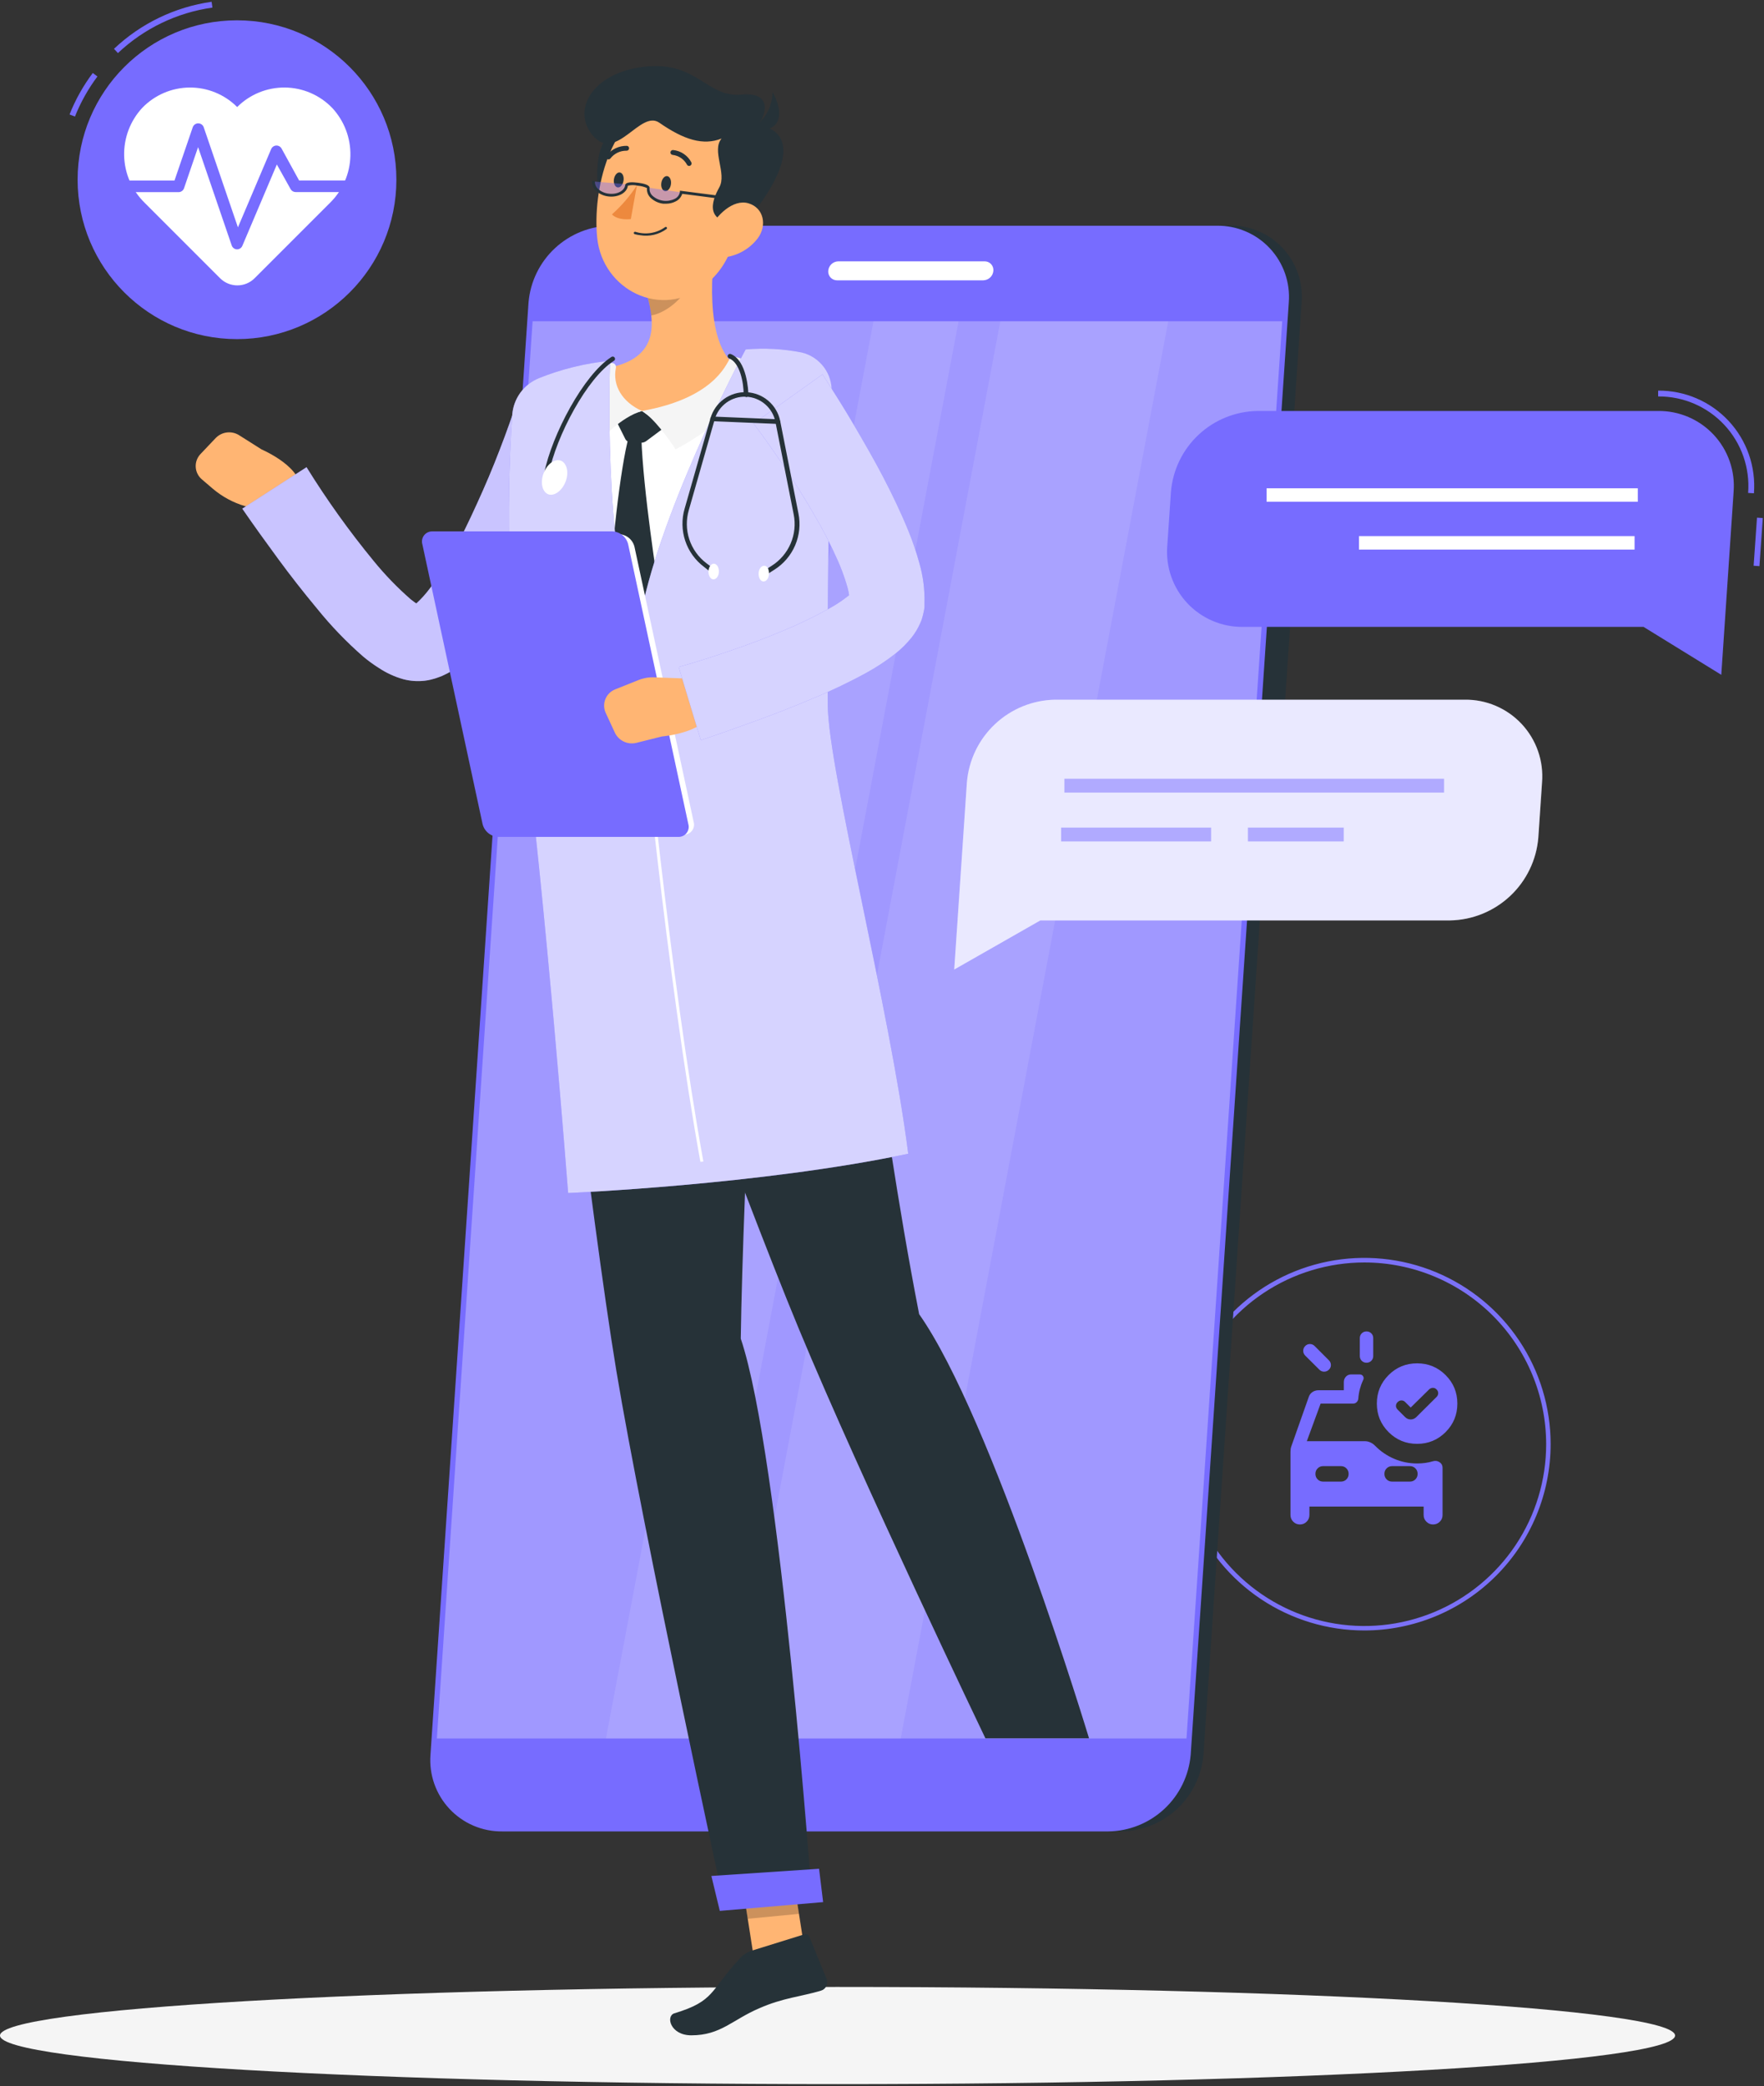 <svg width="608" height="719" viewBox="0 0 608 719" fill="none" xmlns="http://www.w3.org/2000/svg">
<rect x="0" y="0" width="608" height="719" fill="#333333" stroke="none"/>
<path d="M288.674 718.259C448.105 718.259 577.348 710.76 577.348 701.51C577.348 692.26 448.105 684.761 288.674 684.761C129.244 684.761 0 692.26 0 701.51C0 710.76 129.244 718.259 288.674 718.259Z" fill="#F5F5F5"/>
<path d="M470.276 561.913C457.576 561.917 445.161 558.155 434.6 551.103C424.039 544.05 415.807 534.024 410.945 522.293C406.082 510.561 404.808 497.651 407.283 485.196C409.758 472.74 415.871 461.298 424.849 452.317C433.828 443.336 445.268 437.219 457.723 434.74C470.178 432.261 483.088 433.531 494.821 438.39C506.554 443.249 516.582 451.478 523.638 462.037C530.694 472.596 534.46 485.01 534.46 497.709C534.444 514.729 527.677 531.047 515.644 543.084C503.612 555.12 487.295 561.892 470.276 561.913ZM470.276 435.087C457.885 435.087 445.773 438.761 435.471 445.645C425.169 452.529 417.14 462.314 412.4 473.761C407.659 485.209 406.42 497.805 408.838 509.957C411.257 522.109 417.225 533.271 425.988 542.031C434.751 550.791 445.914 556.756 458.067 559.17C470.22 561.585 482.816 560.342 494.262 555.598C505.708 550.853 515.49 542.821 522.371 532.517C529.252 522.213 532.922 510.099 532.918 497.709C532.902 481.102 526.297 465.18 514.552 453.439C502.807 441.698 486.883 435.097 470.276 435.087Z" fill="#7B71F7"/>
<path d="M40.647 18.29L39.285 16.829C48.553 8.068 60.312 2.402 72.939 0.613L73.219 2.615C60.999 4.338 49.617 9.816 40.647 18.29Z" fill="#776CFF"/>
<path d="M25.832 40.172L23.97 39.451C25.991 34.351 28.684 29.544 31.978 25.157L33.579 26.358C30.403 30.604 27.798 35.248 25.832 40.172Z" fill="#776CFF"/>
<path d="M81.687 116.869C112.027 116.869 136.622 92.274 136.622 61.934C136.622 31.594 112.027 6.999 81.687 6.999C51.348 6.999 26.752 31.594 26.752 61.934C26.752 92.274 51.348 116.869 81.687 116.869Z" fill="#776CFF"/>
<path d="M114.5 37.189C112.384 34.993 109.852 33.24 107.051 32.034C104.25 30.828 101.236 30.192 98.187 30.164C95.137 30.136 92.113 30.716 89.29 31.871C86.467 33.026 83.903 34.732 81.747 36.889C79.594 34.732 77.031 33.027 74.21 31.872C71.389 30.718 68.366 30.138 65.318 30.166C62.27 30.194 59.258 30.829 56.459 32.035C53.66 33.241 51.129 34.993 49.015 37.189C44.872 41.671 42.64 47.591 42.793 53.692C42.946 59.793 45.473 65.594 49.836 69.862L75.862 95.888C76.642 96.669 77.569 97.288 78.59 97.711C79.61 98.133 80.703 98.351 81.808 98.351C82.912 98.351 84.005 98.133 85.025 97.711C86.046 97.288 86.973 96.669 87.753 95.888L113.779 69.862C118.128 65.581 120.637 59.773 120.771 53.672C120.906 47.571 118.656 41.658 114.5 37.189Z" fill="white"/>
<path d="M81.688 85.938C81.284 85.924 80.894 85.788 80.569 85.549C80.244 85.31 79.999 84.978 79.866 84.597L68.274 50.703L63.429 64.877C63.292 65.271 63.034 65.612 62.693 65.852C62.352 66.093 61.945 66.221 61.527 66.218H42.128C41.597 66.218 41.088 66.007 40.712 65.632C40.337 65.256 40.126 64.747 40.126 64.216C40.126 63.685 40.337 63.176 40.712 62.8C41.088 62.425 41.597 62.214 42.128 62.214H60.146L66.432 43.856C66.568 43.462 66.824 43.121 67.163 42.88C67.502 42.638 67.908 42.508 68.324 42.508C68.74 42.508 69.146 42.638 69.485 42.88C69.825 43.121 70.08 43.462 70.216 43.856L82.008 78.35L93.459 51.383C93.604 51.039 93.842 50.743 94.146 50.527C94.45 50.312 94.809 50.185 95.181 50.162C95.556 50.141 95.929 50.225 96.258 50.405C96.588 50.586 96.859 50.855 97.043 51.183L103.089 62.194H121.327C121.858 62.194 122.367 62.405 122.743 62.78C123.118 63.156 123.329 63.665 123.329 64.196C123.329 64.727 123.118 65.236 122.743 65.612C122.367 65.987 121.858 66.198 121.327 66.198H101.928C101.57 66.201 101.217 66.108 100.907 65.928C100.597 65.749 100.341 65.489 100.166 65.177L95.421 56.689L83.529 84.717C83.376 85.078 83.12 85.387 82.792 85.604C82.465 85.822 82.081 85.938 81.688 85.938Z" fill="#776CFF"/>
<path d="M386.492 631.162H177.543C174.138 631.2 170.763 630.529 167.632 629.192C164.5 627.855 161.682 625.881 159.354 623.395C157.027 620.91 155.242 617.968 154.114 614.755C152.985 611.543 152.537 608.131 152.798 604.736L186.572 104.236C187.162 97.088 190.388 90.415 195.623 85.513C200.859 80.61 207.729 77.829 214.9 77.709H423.889C427.303 77.67 430.687 78.344 433.826 79.687C436.965 81.03 439.789 83.013 442.118 85.51C444.446 88.006 446.229 90.961 447.351 94.186C448.473 97.41 448.91 100.833 448.634 104.236L414.8 604.736C414.191 611.864 410.959 618.513 405.73 623.395C400.5 628.277 393.645 631.044 386.492 631.162Z" fill="#263238"/>
<path d="M432.818 281.533H427.553C426.6 281.545 425.655 281.357 424.778 280.982C423.901 280.607 423.113 280.053 422.462 279.356C421.812 278.659 421.315 277.833 421.002 276.933C420.689 276.032 420.568 275.076 420.646 274.126L427.113 178.45C427.263 176.449 428.159 174.578 429.624 173.206C431.088 171.834 433.014 171.062 435.021 171.043H440.286C441.239 171.031 442.185 171.219 443.061 171.594C443.938 171.969 444.726 172.522 445.377 173.22C446.027 173.917 446.524 174.743 446.837 175.643C447.15 176.544 447.271 177.5 447.193 178.45L440.726 274.126C440.576 276.127 439.68 277.998 438.215 279.37C436.751 280.742 434.825 281.514 432.818 281.533Z" fill="#263238"/>
<path d="M183.529 217.709H178.284C177.508 217.72 176.738 217.569 176.023 217.266C175.309 216.963 174.665 216.515 174.132 215.951C173.599 215.386 173.19 214.717 172.929 213.986C172.669 213.255 172.563 212.478 172.618 211.703L174.961 177.149C175.109 175.527 175.85 174.016 177.044 172.908C178.238 171.799 179.798 171.171 181.427 171.143H186.692C187.466 171.138 188.232 171.293 188.943 171.598C189.654 171.903 190.294 172.352 190.824 172.915C191.354 173.479 191.762 174.146 192.023 174.874C192.283 175.603 192.39 176.377 192.338 177.149L189.996 211.703C189.852 213.327 189.112 214.84 187.917 215.95C186.723 217.059 185.159 217.686 183.529 217.709Z" fill="#776CFF"/>
<path d="M179.365 279.411H174.1C173.325 279.418 172.558 279.265 171.846 278.961C171.133 278.657 170.492 278.209 169.961 277.645C169.431 277.081 169.023 276.412 168.764 275.683C168.504 274.953 168.399 274.177 168.454 273.405L170.797 238.85C170.944 237.228 171.686 235.718 172.88 234.609C174.073 233.501 175.634 232.872 177.263 232.844H182.568C183.342 232.84 184.108 232.995 184.819 233.3C185.53 233.605 186.17 234.053 186.7 234.617C187.23 235.18 187.638 235.847 187.898 236.576C188.159 237.304 188.266 238.079 188.214 238.85L185.872 273.405C185.727 275.035 184.981 276.554 183.778 277.664C182.575 278.775 181.002 279.397 179.365 279.411Z" fill="#776CFF"/>
<path d="M382.068 631.162H173.119C169.714 631.2 166.339 630.529 163.207 629.192C160.076 627.855 157.257 625.881 154.93 623.396C152.603 620.91 150.818 617.968 149.689 614.755C148.561 611.543 148.113 608.131 148.374 604.736L182.168 104.236C182.779 97.086 186.027 90.418 191.281 85.53C196.536 80.642 203.42 77.883 210.596 77.79H419.465C422.871 77.752 426.249 78.423 429.381 79.761C432.514 81.1 435.334 83.076 437.662 85.563C439.989 88.051 441.773 90.996 442.901 94.21C444.028 97.425 444.474 100.84 444.21 104.236L410.396 604.736C409.787 611.868 406.552 618.519 401.318 623.401C396.084 628.284 389.224 631.05 382.068 631.162Z" fill="#776CFF"/>
<path opacity="0.3" d="M150.576 599.13L183.569 110.722H441.947L408.954 599.13H150.576Z" fill="white"/>
<path opacity="0.1" d="M252.578 599.13L344.79 110.722H402.668L310.456 599.13H252.578Z" fill="white"/>
<path opacity="0.1" d="M208.854 599.13L301.067 110.722H330.396L238.184 599.13H208.854Z" fill="white"/>
<path d="M288.955 90.062H339.345C339.766 90.055 340.183 90.136 340.57 90.3C340.957 90.465 341.306 90.709 341.593 91.016C341.88 91.324 342.099 91.688 342.236 92.086C342.373 92.484 342.425 92.906 342.388 93.325C342.319 94.207 341.924 95.032 341.28 95.639C340.636 96.246 339.789 96.591 338.905 96.608H288.514C288.093 96.613 287.675 96.529 287.288 96.362C286.9 96.195 286.552 95.95 286.266 95.64C285.979 95.331 285.761 94.965 285.624 94.567C285.487 94.168 285.435 93.745 285.471 93.325C285.541 92.445 285.937 91.623 286.581 91.019C287.225 90.415 288.072 90.074 288.955 90.062Z" fill="white"/>
<path d="M278.464 679.31L260.807 680.992L254.44 640.251L272.098 638.55L278.464 679.31Z" fill="#FFB573"/>
<path d="M258.784 672.364L277.283 666.618C277.602 666.507 277.951 666.524 278.257 666.666C278.564 666.808 278.803 667.064 278.924 667.379L284.93 682.053C285.08 682.447 285.146 682.867 285.125 683.287C285.103 683.707 284.995 684.118 284.807 684.494C284.619 684.87 284.355 685.204 284.032 685.473C283.708 685.742 283.333 685.941 282.928 686.057C276.242 688.059 269.875 688.52 261.807 692.063C252.378 696.067 248.434 701.433 238.284 701.433C231.017 701.433 229.375 694.766 232.458 693.845C246.472 689.601 244.63 686.117 254.8 675.166C255.858 673.897 257.232 672.93 258.784 672.364Z" fill="#263238"/>
<path opacity="0.2" d="M254.44 640.251L257.723 661.272L275.401 659.571L272.118 638.55L254.44 640.251Z" fill="black"/>
<path d="M267.213 125.457C244.05 122.734 221.007 124.556 197.884 129.041C194.03 129.789 190.515 131.744 187.848 134.624C185.181 137.503 183.5 141.158 183.049 145.057C180.546 167.199 177.683 216.828 188.855 290.862L283.509 282.854C283.689 269.421 274.14 208.22 282.028 144.716C282.35 142.475 282.221 140.191 281.647 138C281.073 135.809 280.065 133.756 278.684 131.961C277.303 130.165 275.577 128.665 273.607 127.548C271.636 126.431 269.462 125.72 267.213 125.457Z" fill="white"/>
<path d="M212.098 144.436L215.481 151.203C215.639 151.544 215.89 151.834 216.205 152.04C216.52 152.245 216.887 152.357 217.263 152.364L220.926 152.564C221.58 152.593 222.224 152.395 222.748 152.004L229.055 147.299L221.267 141.633L212.098 144.436Z" fill="#263238"/>
<path d="M221.047 150.622C219.711 150.004 218.199 149.883 216.782 150.282C213.799 160.793 210.536 190.963 210.196 204.336C219.245 230.702 222.208 233.365 222.208 233.365L226.792 201.633C226.792 201.633 221.647 169.181 221.047 150.622Z" fill="#263238"/>
<path d="M247.173 79.811C245.011 92.865 243.169 116.708 252.538 125.137C245.671 132.344 236.682 140.692 221.267 141.633C205.852 142.574 208.234 131.904 212.138 126.198C226.532 122.354 225.832 111.623 223.009 101.593L247.173 79.811Z" fill="#FFB573"/>
<path d="M256.462 123.996C255.371 123.525 254.238 123.156 253.079 122.895C252.795 122.82 252.495 122.84 252.223 122.952C251.952 123.064 251.725 123.262 251.577 123.515C250.096 126.038 245.571 137.309 221.267 141.633C225.271 143.996 230.576 151.323 232.859 154.847C240.146 151.063 259.105 139.752 257.303 125.117C257.266 124.875 257.17 124.646 257.024 124.451C256.877 124.255 256.684 124.099 256.462 123.996Z" fill="#F5F5F5"/>
<path d="M212.278 126.798C212.329 126.571 212.323 126.334 212.259 126.109C212.196 125.884 212.077 125.679 211.914 125.512C211.751 125.345 211.548 125.221 211.325 125.152C211.102 125.083 210.866 125.071 210.637 125.117C209.795 125.28 208.966 125.501 208.154 125.777C207.967 125.851 207.791 125.952 207.634 126.078C205.772 127.799 195.622 142.454 205.131 154.306C207.133 151.083 214.04 143.775 221.267 141.633C214.42 138.55 211.057 132.804 212.278 126.798Z" fill="#F5F5F5"/>
<path opacity="0.2" d="M237.323 88.7L223.029 101.593C223.718 103.922 224.2 106.307 224.47 108.72C229.996 107.779 237.423 101.513 237.824 95.707C238.094 93.361 237.924 90.985 237.323 88.7Z" fill="black"/>
<path d="M218.224 40.352C205.892 45.177 205.091 55.307 206.212 66.378C207.333 77.449 219.385 70.122 222.068 63.195C224.751 56.268 235.301 33.666 218.224 40.352Z" fill="#263238"/>
<path d="M257.563 62.434C254.14 79.872 252.999 90.222 243.029 98.25C227.994 110.262 207.633 99.892 205.832 81.914C204.21 65.718 210.076 39.872 228.034 34.827C231.95 33.674 236.099 33.562 240.072 34.504C244.044 35.445 247.702 37.407 250.685 40.195C253.667 42.983 255.87 46.501 257.076 50.401C258.283 54.302 258.451 58.449 257.563 62.434Z" fill="#FFB573"/>
<path d="M256.843 76.869C242.168 77.649 245.271 69.321 247.934 64.536C250.596 59.752 245.171 51.844 248.714 47.739C242.388 50.262 235.721 48.18 227.253 42.294C220.686 37.709 212.458 56.028 204.45 46.839C196.883 38.17 203.91 25.097 222.088 22.995C240.266 20.893 243.569 33.746 255.501 32.604C267.433 31.463 263.289 41.293 260.947 43.295C270.957 43.956 276.422 53.525 256.843 76.869Z" fill="#263238"/>
<path d="M258.644 44.516C260.94 43.257 262.858 41.407 264.199 39.158C265.54 36.909 266.256 34.342 266.272 31.724C270.236 38.671 269.815 46.559 258.644 44.516Z" fill="#263238"/>
<path d="M220.606 81.053C222.202 81.329 223.836 81.28 225.412 80.908C226.988 80.537 228.472 79.85 229.776 78.891C229.815 78.853 229.846 78.808 229.868 78.758C229.889 78.709 229.9 78.655 229.9 78.6C229.9 78.546 229.889 78.492 229.868 78.442C229.846 78.393 229.815 78.348 229.776 78.31C229.697 78.236 229.593 78.194 229.485 78.194C229.377 78.194 229.273 78.236 229.195 78.31C227.735 79.345 226.055 80.027 224.286 80.301C222.518 80.576 220.71 80.436 219.005 79.892C218.896 79.865 218.781 79.878 218.682 79.93C218.582 79.981 218.505 80.067 218.464 80.172C218.433 80.278 218.445 80.392 218.498 80.49C218.55 80.587 218.639 80.66 218.745 80.692C219.353 80.868 219.976 80.989 220.606 81.053Z" fill="#263238"/>
<path d="M261.107 82.214C258.365 85.747 254.347 88.062 249.915 88.66C244.09 89.421 242.148 83.996 244.59 78.931C246.812 74.366 252.598 68.48 257.964 70.062C263.329 71.643 264.47 77.81 261.107 82.214Z" fill="#FFB573"/>
<path d="M255.321 461.333C256.022 409.061 262.708 284.556 262.708 284.556L188.915 290.782C188.915 290.782 203.589 419.091 212.438 472.424C221.647 527.859 249.895 657.729 249.895 657.729L279.925 655.166C279.925 655.166 268.955 501.753 255.321 461.333Z" fill="#263238"/>
<path d="M248.094 658.55L283.709 655.527L282.308 644.035L245.191 646.518L248.094 658.55Z" fill="#776CFF"/>
<path d="M231.257 63.475C231.077 64.897 230.156 65.978 229.255 65.878C228.354 65.778 227.733 64.536 227.934 63.095C228.134 61.654 229.035 60.593 229.936 60.693C230.837 60.793 231.457 62.054 231.257 63.475Z" fill="#263238"/>
<path d="M214.921 62.194C214.74 63.635 213.819 64.697 212.919 64.596C212.018 64.496 211.397 63.255 211.597 61.834C211.797 60.412 212.698 59.331 213.599 59.431C214.5 59.531 215.121 60.693 214.921 62.194Z" fill="#263238"/>
<path d="M219.525 63.876C217.114 67.581 214.219 70.947 210.917 73.886C213.039 76.108 217.423 75.507 217.423 75.507L219.525 63.876Z" fill="#ED893E"/>
<path opacity="0.4" d="M204.59 62.554C204.29 64.837 206.592 66.739 209.775 67.139C212.959 67.539 215.902 65.798 216.182 63.515" fill="#776CFF"/>
<path opacity="0.4" d="M223.509 64.677C223.069 66.939 225.291 68.981 228.414 69.581C231.537 70.182 234.6 68.58 235.021 66.338" fill="#776CFF"/>
<path d="M229.655 70.202C229.295 70.222 228.934 70.222 228.574 70.202C227.035 70.018 225.59 69.368 224.43 68.34C223.924 67.907 223.529 67.36 223.278 66.743C223.028 66.127 222.928 65.459 222.989 64.796C221.973 64.354 220.89 64.083 219.785 63.996C218.675 63.718 217.513 63.718 216.402 63.996C216.122 66.438 213.079 68.12 209.675 67.699C208.136 67.531 206.688 66.887 205.531 65.858C205.028 65.423 204.635 64.875 204.384 64.259C204.134 63.643 204.033 62.977 204.09 62.314L205.051 62.434C205.01 62.946 205.093 63.46 205.291 63.934C205.49 64.407 205.799 64.827 206.192 65.157C207.2 66.044 208.459 66.597 209.795 66.738C212.678 67.119 215.241 65.777 215.501 63.775C215.641 62.654 217.964 62.734 219.886 62.975C221.807 63.215 224.09 63.755 223.89 64.856C223.847 65.369 223.929 65.883 224.128 66.357C224.326 66.831 224.636 67.25 225.031 67.579C226.052 68.455 227.306 69.013 228.641 69.183C229.975 69.354 231.33 69.131 232.538 68.54C233.005 68.323 233.412 67.997 233.725 67.589C234.039 67.181 234.25 66.704 234.34 66.198V65.717L259.045 68.9L258.925 69.862L235.141 66.799C234.968 67.356 234.684 67.872 234.305 68.316C233.926 68.76 233.462 69.122 232.939 69.381C231.927 69.916 230.8 70.198 229.655 70.202Z" fill="#263238"/>
<path d="M237.543 57.189C237.686 57.189 237.825 57.148 237.944 57.069C238.138 56.956 238.281 56.771 238.341 56.554C238.401 56.337 238.373 56.105 238.264 55.908C237.644 54.743 236.745 53.75 235.648 53.017C234.552 52.283 233.291 51.832 231.978 51.703C231.753 51.692 231.532 51.77 231.364 51.92C231.195 52.07 231.092 52.279 231.077 52.504C231.066 52.724 231.141 52.939 231.287 53.104C231.433 53.269 231.638 53.37 231.858 53.385C232.897 53.507 233.89 53.881 234.752 54.474C235.614 55.067 236.317 55.862 236.802 56.788C236.878 56.916 236.987 57.02 237.118 57.091C237.248 57.161 237.395 57.195 237.543 57.189Z" fill="#263238"/>
<path d="M209.635 54.927C209.774 54.94 209.914 54.92 210.043 54.868C210.172 54.815 210.286 54.733 210.376 54.626C211.024 53.779 211.861 53.094 212.82 52.629C213.78 52.163 214.835 51.928 215.902 51.944C216.012 51.955 216.124 51.944 216.23 51.911C216.336 51.879 216.435 51.826 216.521 51.755C216.606 51.684 216.677 51.597 216.729 51.499C216.781 51.401 216.813 51.294 216.823 51.183C216.837 51.075 216.829 50.965 216.8 50.86C216.771 50.755 216.722 50.657 216.655 50.572C216.588 50.486 216.505 50.414 216.41 50.361C216.315 50.308 216.21 50.274 216.102 50.262C214.757 50.227 213.423 50.507 212.206 51.081C210.989 51.655 209.924 52.505 209.095 53.565C208.952 53.736 208.883 53.955 208.901 54.176C208.92 54.398 209.026 54.603 209.195 54.746C209.326 54.84 209.477 54.902 209.635 54.927Z" fill="#263238"/>
<path d="M316.802 452.904C301.487 374.186 298.043 312.624 283.509 282.734L212.018 290.742C212.018 290.742 254.6 408.04 275.401 458.11C297.002 510.162 339.645 599.09 339.645 599.09H375.361C375.361 599.09 342.027 488.76 316.802 452.904Z" fill="#263238"/>
<path d="M90.196 154.907L82.468 150.022C81.214 149.214 79.718 148.866 78.236 149.037C76.754 149.209 75.377 149.889 74.34 150.963L69.095 156.488C68.53 157.085 68.094 157.791 67.812 158.562C67.531 159.334 67.411 160.155 67.46 160.975C67.509 161.795 67.725 162.597 68.096 163.33C68.467 164.063 68.984 164.712 69.615 165.237L73.359 168.44C76.616 171.2 80.414 173.246 84.51 174.446L95.822 177.79L103.249 169.782C105.511 161.433 90.196 154.907 90.196 154.907Z" fill="#FFB573"/>
<path d="M204.59 151.163C201.787 158.01 199.045 164.376 196.062 170.883C193.079 177.389 190.056 183.815 186.712 190.202C183.369 196.588 179.805 202.935 175.761 209.301C173.759 212.464 171.537 215.627 169.015 218.81C166.303 222.32 163.215 225.523 159.805 228.36C157.554 230.2 155.071 231.734 152.418 232.925C151.577 233.245 150.796 233.565 149.876 233.845L148.474 234.226C147.769 234.399 147.054 234.526 146.332 234.606C143.892 234.881 141.421 234.705 139.045 234.086C136.073 233.254 133.25 231.964 130.676 230.262C128.749 229.059 126.909 227.721 125.171 226.258C119.393 221.213 114.068 215.674 109.255 209.701C104.59 204.096 100.186 198.47 95.962 192.724C91.737 186.979 87.673 181.333 83.509 175.307L105.651 161.013C112.639 172.292 120.37 183.094 128.795 193.345C132.667 198.093 136.933 202.507 141.547 206.538C142.441 207.27 143.384 207.938 144.37 208.54C145.111 209.041 145.852 209.241 145.331 209.061C144.627 208.867 143.89 208.826 143.169 208.941C142.878 208.967 142.589 209.021 142.308 209.101H142.148C142.048 209.101 142.048 209.101 142.028 209.101C142.483 208.803 142.918 208.476 143.329 208.12C145.156 206.461 146.813 204.623 148.274 202.634C149.976 200.352 151.677 197.789 153.299 195.127C156.614 189.591 159.634 183.884 162.348 178.03C165.151 172.024 167.854 166.018 170.356 159.771C172.859 153.525 175.241 147.179 177.263 141.113L204.59 151.163Z" fill="#776CFF"/>
<g opacity="0.6">
<path d="M204.59 151.163C201.787 158.01 199.045 164.376 196.062 170.883C193.079 177.389 190.056 183.815 186.712 190.202C183.369 196.588 179.805 202.935 175.761 209.301C173.759 212.464 171.537 215.627 169.015 218.81C166.303 222.32 163.215 225.523 159.805 228.36C157.554 230.2 155.071 231.734 152.418 232.925C151.577 233.245 150.796 233.565 149.876 233.845L148.474 234.226C147.769 234.399 147.054 234.526 146.332 234.606C143.892 234.881 141.421 234.705 139.045 234.086C136.073 233.254 133.25 231.964 130.676 230.262C128.749 229.059 126.909 227.721 125.171 226.258C119.393 221.213 114.068 215.674 109.255 209.701C104.59 204.096 100.186 198.47 95.962 192.724C91.737 186.979 87.673 181.333 83.509 175.307L105.651 161.013C112.639 172.292 120.37 183.094 128.795 193.345C132.667 198.093 136.933 202.507 141.547 206.538C142.441 207.27 143.384 207.938 144.37 208.54C145.111 209.041 145.852 209.241 145.331 209.061C144.627 208.867 143.89 208.826 143.169 208.941C142.878 208.967 142.589 209.021 142.308 209.101H142.148C142.048 209.101 142.048 209.101 142.028 209.101C142.483 208.803 142.918 208.476 143.329 208.12C145.156 206.461 146.813 204.623 148.274 202.634C149.976 200.352 151.677 197.789 153.299 195.127C156.614 189.591 159.634 183.884 162.348 178.03C165.151 172.024 167.854 166.018 170.356 159.771C172.859 153.525 175.241 147.179 177.263 141.113L204.59 151.163Z" fill="white"/>
</g>
<path d="M257.003 120.432C249.495 134.446 222.769 187.839 219.525 220.792C207.693 190.762 210.276 124.336 210.276 124.336C201.844 125.158 193.572 127.18 185.711 130.342C183.178 131.383 180.983 133.105 179.368 135.317C177.753 137.529 176.782 140.145 176.562 142.875C174.258 177.245 175.344 211.76 179.806 245.917C188.114 310.582 195.822 411.143 195.822 411.143C195.822 411.143 261.988 408.38 313.039 397.609C306.812 348.18 285.511 265.337 285.311 243.155C285.071 214.606 285.731 158.79 286.632 135.487C286.783 132.197 285.752 128.961 283.725 126.365C281.699 123.769 278.81 121.984 275.581 121.333C269.457 120.198 263.208 119.895 257.003 120.432Z" fill="#776CFF"/>
<path opacity="0.7" d="M257.003 120.432C249.495 134.446 222.769 187.839 219.525 220.792C207.693 190.762 210.276 124.336 210.276 124.336C201.844 125.158 193.572 127.18 185.711 130.342C183.178 131.383 180.983 133.105 179.368 135.317C177.753 137.529 176.782 140.145 176.562 142.875C174.258 177.245 175.344 211.76 179.806 245.918C188.114 310.582 195.822 411.143 195.822 411.143C195.822 411.143 261.988 408.38 313.039 397.609C306.812 348.18 285.511 265.337 285.311 243.155C285.071 214.606 285.731 158.77 286.632 135.467C286.822 132.277 285.879 129.123 283.971 126.559C282.063 123.996 279.312 122.188 276.202 121.453C269.882 120.214 263.419 119.871 257.003 120.432Z" fill="white"/>
<path d="M241.407 400.412C229.916 337.009 220.807 243.976 220.066 232.784H221.087C221.828 243.976 230.957 336.888 242.428 400.292L241.407 400.412Z" fill="white"/>
<path d="M235.681 287.619H174.66C173.428 287.564 172.247 287.11 171.294 286.327C170.342 285.544 169.668 284.473 169.375 283.275L148.975 188.44C148.825 187.922 148.801 187.377 148.904 186.848C149.006 186.319 149.233 185.822 149.566 185.398C149.898 184.973 150.326 184.634 150.815 184.408C151.304 184.182 151.84 184.075 152.378 184.096H213.379C214.615 184.147 215.8 184.598 216.757 185.382C217.714 186.165 218.39 187.239 218.684 188.44L239.085 283.275C239.234 283.792 239.258 284.338 239.156 284.867C239.053 285.396 238.826 285.893 238.494 286.317C238.162 286.741 237.733 287.081 237.244 287.307C236.755 287.533 236.22 287.64 235.681 287.619Z" fill="white"/>
<path d="M233.78 288.42H171.718C170.463 288.362 169.261 287.899 168.29 287.102C167.32 286.305 166.633 285.215 166.332 283.995L145.572 187.559C145.423 187.031 145.401 186.475 145.508 185.936C145.615 185.398 145.848 184.892 146.188 184.461C146.528 184.03 146.964 183.685 147.463 183.454C147.961 183.224 148.506 183.114 149.055 183.135H211.117C212.372 183.193 213.574 183.655 214.544 184.453C215.515 185.25 216.202 186.34 216.502 187.559L237.243 283.995C237.396 284.523 237.421 285.078 237.317 285.617C237.213 286.156 236.982 286.662 236.644 287.094C236.305 287.526 235.869 287.872 235.371 288.102C234.874 288.333 234.328 288.442 233.78 288.42Z" fill="#776CFF"/>
<path d="M240.887 234.006L225.451 233.425C223.595 233.361 221.747 233.689 220.026 234.386L212.018 237.589C211.267 237.887 210.583 238.333 210.008 238.901C209.433 239.469 208.979 240.147 208.673 240.895C208.366 241.642 208.214 242.444 208.224 243.252C208.235 244.06 208.408 244.858 208.735 245.597L211.938 252.524C212.584 253.868 213.673 254.947 215.023 255.582C216.372 256.216 217.898 256.367 219.345 256.008L228.174 253.805C228.174 253.805 244.751 252.484 245.351 243.795L240.887 234.006Z" fill="#FFB573"/>
<path d="M283.509 129.021C287.333 135.027 290.836 140.512 294.28 146.398C297.723 152.284 301.107 158.11 304.29 164.196C307.473 170.282 310.496 176.568 313.239 183.295C314.663 186.818 315.88 190.421 316.882 194.086C318.173 198.553 318.767 203.192 318.644 207.839V208.62C318.651 208.754 318.651 208.887 318.644 209.021C318.644 209.741 318.444 210.462 318.304 211.183C318.164 211.904 317.983 212.464 317.783 213.185C317.583 213.906 317.363 214.286 317.143 214.846C316.377 216.579 315.395 218.207 314.22 219.691C312.584 221.735 310.724 223.589 308.674 225.217C305.525 227.697 302.177 229.914 298.664 231.843C292.484 235.223 286.121 238.257 279.605 240.933C273.299 243.615 267.013 246.058 260.686 248.36C254.36 250.662 248.134 252.884 241.547 255.087L233.919 229.861C239.925 228.22 246.052 226.198 252.038 224.156C258.024 222.114 264.05 219.831 269.735 217.449C275.315 215.144 280.756 212.517 286.031 209.581C288.258 208.347 290.38 206.934 292.378 205.357C292.903 204.959 293.374 204.495 293.779 203.976C293.607 204.17 293.471 204.394 293.379 204.636C293.379 204.816 293.279 204.937 293.179 205.157C293.1 205.392 293.04 205.633 292.998 205.878C292.914 206.185 292.861 206.5 292.838 206.818C292.838 206.939 292.838 206.959 292.838 206.919V206.778C292.699 204.879 292.329 203.003 291.737 201.193C290.937 198.572 289.987 195.998 288.894 193.485C286.447 187.944 283.679 182.549 280.606 177.329C277.483 171.964 274.16 166.598 270.596 161.313C267.033 156.028 263.389 150.762 259.725 145.958L283.509 129.021Z" fill="#776CFF"/>
<g opacity="0.7">
<path d="M283.509 129.021C287.333 135.027 290.836 140.512 294.28 146.398C297.723 152.284 301.107 158.11 304.29 164.196C307.473 170.282 310.496 176.568 313.239 183.295C314.663 186.818 315.88 190.421 316.882 194.086C318.173 198.553 318.767 203.192 318.644 207.839V208.62C318.651 208.754 318.651 208.887 318.644 209.021C318.644 209.741 318.444 210.462 318.304 211.183C318.164 211.904 317.983 212.464 317.783 213.185C317.583 213.906 317.363 214.286 317.143 214.846C316.377 216.579 315.395 218.207 314.22 219.691C312.584 221.735 310.724 223.589 308.674 225.217C305.525 227.697 302.177 229.914 298.664 231.843C292.484 235.223 286.121 238.257 279.605 240.933C273.299 243.615 267.013 246.058 260.686 248.36C254.36 250.662 248.134 252.884 241.547 255.087L233.919 229.861C239.925 228.22 246.052 226.198 252.038 224.156C258.024 222.114 264.05 219.831 269.735 217.449C275.315 215.144 280.756 212.517 286.031 209.581C288.258 208.347 290.38 206.934 292.378 205.357C292.903 204.959 293.374 204.495 293.779 203.976C293.607 204.17 293.471 204.394 293.379 204.636C293.379 204.816 293.279 204.937 293.179 205.157C293.1 205.392 293.04 205.633 292.998 205.878C292.914 206.185 292.861 206.5 292.838 206.818C292.838 206.939 292.838 206.959 292.838 206.919V206.778C292.699 204.879 292.329 203.003 291.737 201.193C290.937 198.572 289.987 195.998 288.894 193.485C286.447 187.944 283.679 182.549 280.606 177.329C277.483 171.964 274.16 166.598 270.596 161.313C267.033 156.028 263.389 150.762 259.725 145.958L283.509 129.021Z" fill="white"/>
</g>
<path d="M263.249 198.49C263.115 198.488 262.984 198.453 262.869 198.386C262.753 198.319 262.656 198.224 262.588 198.11C262.529 198.022 262.489 197.924 262.469 197.821C262.449 197.717 262.451 197.611 262.473 197.508C262.496 197.405 262.539 197.308 262.6 197.222C262.661 197.136 262.738 197.064 262.828 197.009L265.951 195.007C268.866 193.168 271.155 190.488 272.513 187.321C273.872 184.153 274.236 180.648 273.559 177.269L267.273 145.437C266.813 143.057 265.563 140.902 263.726 139.32C261.889 137.738 259.572 136.822 257.15 136.72C254.728 136.618 252.343 137.336 250.38 138.758C248.416 140.18 246.99 142.223 246.332 144.556L237.423 175.767C236.45 179.067 236.503 182.584 237.576 185.852C238.649 189.12 240.69 191.985 243.429 194.066L246.392 196.308C246.559 196.438 246.667 196.629 246.693 196.84C246.72 197.05 246.662 197.262 246.532 197.429C246.469 197.511 246.391 197.58 246.301 197.631C246.212 197.683 246.113 197.716 246.011 197.729C245.908 197.742 245.804 197.734 245.705 197.707C245.605 197.68 245.512 197.633 245.431 197.569L242.628 195.347C239.617 193.08 237.367 189.951 236.177 186.375C234.986 182.8 234.911 178.946 235.961 175.327L244.89 144.116C245.657 141.451 247.296 139.12 249.546 137.499C251.796 135.877 254.525 135.058 257.296 135.174C260.067 135.289 262.718 136.332 264.825 138.135C266.932 139.938 268.372 142.397 268.914 145.117L275.201 176.969C275.943 180.66 275.546 184.49 274.062 187.951C272.578 191.412 270.078 194.34 266.892 196.348L263.749 198.35C263.68 198.406 263.599 198.447 263.513 198.471C263.427 198.495 263.337 198.502 263.249 198.49Z" fill="#263238"/>
<path d="M268.054 146.098L245.571 145.157C245.466 145.152 245.363 145.126 245.268 145.081C245.173 145.036 245.087 144.972 245.017 144.894C244.946 144.816 244.891 144.725 244.856 144.626C244.821 144.526 244.805 144.421 244.811 144.316C244.831 144.107 244.928 143.913 245.084 143.773C245.239 143.632 245.442 143.554 245.651 143.555L268.114 144.496C268.219 144.501 268.322 144.527 268.417 144.572C268.513 144.617 268.598 144.681 268.669 144.759C268.739 144.837 268.794 144.928 268.829 145.027C268.865 145.127 268.88 145.232 268.875 145.337C268.872 145.441 268.849 145.544 268.806 145.639C268.763 145.734 268.701 145.82 268.625 145.891C268.548 145.962 268.458 146.016 268.36 146.052C268.262 146.088 268.158 146.103 268.054 146.098Z" fill="#263238"/>
<path d="M257.123 136.769C256.915 136.764 256.717 136.68 256.569 136.536C256.42 136.391 256.332 136.195 256.322 135.988C256.322 131.984 255.081 125.037 251.337 123.515C251.233 123.481 251.138 123.425 251.057 123.352C250.975 123.279 250.91 123.19 250.864 123.091C250.819 122.991 250.794 122.884 250.791 122.774C250.789 122.665 250.809 122.557 250.85 122.455C250.891 122.354 250.952 122.262 251.03 122.185C251.108 122.109 251.201 122.049 251.303 122.009C251.404 121.97 251.513 121.952 251.623 121.956C251.732 121.96 251.839 121.987 251.938 122.034C257.483 124.316 257.944 134.767 257.944 136.048C257.944 136.259 257.863 136.462 257.717 136.615C257.572 136.767 257.373 136.858 257.163 136.869L257.123 136.769Z" fill="#263238"/>
<path d="M188.354 163.976H188.194C187.987 163.932 187.806 163.809 187.69 163.633C187.574 163.457 187.532 163.242 187.573 163.035C190.216 149.881 201.147 129.121 210.776 122.995C210.864 122.94 210.962 122.903 211.064 122.887C211.166 122.87 211.271 122.874 211.371 122.899C211.472 122.923 211.567 122.967 211.65 123.028C211.734 123.089 211.804 123.166 211.857 123.255C211.916 123.341 211.956 123.438 211.975 123.539C211.995 123.641 211.993 123.746 211.971 123.847C211.948 123.949 211.905 124.044 211.844 124.128C211.784 124.212 211.706 124.283 211.617 124.336C202.308 130.222 191.697 150.362 189.135 163.315C189.102 163.499 189.006 163.666 188.864 163.786C188.721 163.907 188.541 163.974 188.354 163.976Z" fill="#263238"/>
<path d="M194.92 166.038C193.679 169.221 190.916 171.143 188.914 170.322C186.912 169.501 186.132 166.318 187.373 163.055C188.614 159.791 191.377 157.95 193.379 158.79C195.381 159.631 196.182 162.855 194.92 166.038Z" fill="white"/>
<path d="M247.773 197.049C247.773 198.53 246.853 199.711 245.872 199.671C244.891 199.631 244.13 198.39 244.19 196.888C244.25 195.387 245.111 194.206 246.092 194.266C247.073 194.326 247.834 195.547 247.773 197.049Z" fill="white"/>
<path d="M265.031 197.769C265.031 199.251 264.13 200.432 263.129 200.392C262.128 200.352 261.407 199.111 261.467 197.609C261.527 196.108 262.368 194.947 263.469 194.987C264.57 195.027 265.091 196.328 265.031 197.769Z" fill="white"/>
<path d="M604.53 170.002L602.528 169.882C602.861 165.619 602.304 161.334 600.894 157.298C599.483 153.263 597.249 149.564 594.333 146.437C591.417 143.311 587.883 140.824 583.956 139.136C580.028 137.447 575.792 136.593 571.517 136.628V134.626C576.066 134.588 580.574 135.495 584.754 137.291C588.934 139.086 592.696 141.731 595.8 145.057C598.904 148.383 601.283 152.318 602.785 156.612C604.288 160.906 604.882 165.466 604.53 170.002Z" fill="#776CFF"/>
<path d="M605.586 178.396L604.425 194.972L606.427 195.113L607.588 178.536L605.586 178.396Z" fill="#776CFF"/>
<path d="M571.517 141.633H433.379C425.835 141.757 418.607 144.683 413.101 149.841C407.595 155 404.204 162.022 403.589 169.541L402.328 188.14C402.041 191.719 402.503 195.318 403.685 198.708C404.866 202.098 406.741 205.205 409.189 207.831C411.638 210.456 414.606 212.543 417.906 213.958C421.206 215.372 424.764 216.084 428.354 216.048H566.492L593.279 232.564L597.523 169.541C597.812 165.964 597.353 162.365 596.174 158.975C594.995 155.585 593.122 152.477 590.675 149.851C588.228 147.226 585.261 145.138 581.962 143.724C578.663 142.309 575.106 141.597 571.517 141.633Z" fill="#776CFF"/>
<path d="M564.51 168.28H436.562V172.925H564.51V168.28Z" fill="white"/>
<path d="M563.389 184.757H468.394V189.401H563.389V184.757Z" fill="white"/>
<path d="M363.709 241.133H504.89C508.561 241.093 512.199 241.819 515.574 243.265C518.948 244.71 521.984 246.843 524.487 249.527C526.991 252.212 528.907 255.389 530.114 258.856C531.321 262.322 531.792 266.003 531.497 269.661L530.216 288.68C529.581 296.365 526.114 303.54 520.487 308.811C514.86 314.083 507.475 317.076 499.765 317.209H358.564L328.895 334.126L333.259 269.661C333.889 261.975 337.355 254.798 342.983 249.525C348.611 244.252 355.998 241.261 363.709 241.133Z" fill="white"/>
<path opacity="0.15" d="M363.709 241.133H504.89C508.561 241.093 512.199 241.819 515.574 243.265C518.948 244.71 521.984 246.843 524.487 249.527C526.991 252.212 528.907 255.389 530.114 258.856C531.321 262.322 531.792 266.003 531.497 269.661L530.216 288.68C529.581 296.365 526.114 303.54 520.487 308.811C514.86 314.083 507.475 317.076 499.765 317.209H358.564L328.895 334.126L333.259 269.661C333.889 261.975 337.355 254.798 342.983 249.525C348.611 244.252 355.998 241.261 363.709 241.133Z" fill="#776CFF"/>
<path opacity="0.5" d="M497.723 268.38H366.872V273.145H497.723V268.38Z" fill="#776CFF"/>
<path opacity="0.5" d="M417.443 285.217H365.731V289.982H417.443V285.217Z" fill="#776CFF"/>
<path opacity="0.5" d="M463.149 285.217H430.116V289.982H463.149V285.217Z" fill="#776CFF"/>
<path d="M470.999 469.638C470.344 469.638 469.794 469.416 469.352 468.973C468.909 468.53 468.688 467.981 468.688 467.326V461.159C468.688 460.504 468.909 459.955 469.353 459.511C469.796 459.068 470.346 458.847 471.001 458.847C471.657 458.847 472.206 459.068 472.648 459.511C473.091 459.955 473.313 460.504 473.313 461.159V467.326C473.313 467.981 473.091 468.53 472.647 468.973C472.204 469.416 471.655 469.638 470.999 469.638ZM454.753 472.033L449.868 467.177C449.409 466.714 449.18 466.163 449.18 465.525C449.18 464.887 449.409 464.339 449.868 463.88C450.326 463.422 450.866 463.193 451.487 463.193C452.108 463.193 452.651 463.422 453.117 463.88L458.021 468.784C458.479 469.243 458.713 469.784 458.723 470.409C458.733 471.034 458.504 471.575 458.035 472.033C457.567 472.492 457.017 472.721 456.387 472.721C455.757 472.721 455.212 472.492 454.753 472.033ZM456.057 510.61H462.166C462.921 510.61 463.555 510.355 464.066 509.843C464.578 509.332 464.833 508.699 464.833 507.943C464.833 507.187 464.578 506.554 464.066 506.042C463.555 505.53 462.921 505.274 462.166 505.274H456.057C455.302 505.274 454.668 505.53 454.157 506.041C453.645 506.552 453.39 507.186 453.39 507.941C453.39 508.697 453.645 509.331 454.157 509.843C454.668 510.355 455.302 510.61 456.057 510.61ZM479.835 510.61H485.943C486.699 510.61 487.332 510.355 487.844 509.843C488.355 509.332 488.611 508.699 488.611 507.943C488.611 507.187 488.355 506.554 487.844 506.042C487.332 505.53 486.699 505.274 485.943 505.274H479.835C479.079 505.274 478.445 505.53 477.934 506.041C477.422 506.552 477.167 507.186 477.167 507.941C477.167 508.697 477.422 509.331 477.934 509.843C478.445 510.355 479.079 510.61 479.835 510.61ZM484.276 488.351C484.834 488.909 485.484 489.187 486.227 489.187C486.97 489.187 487.62 488.909 488.177 488.351L495.145 481.431C495.509 481.068 495.696 480.642 495.705 480.154C495.715 479.666 495.528 479.23 495.145 478.847C494.762 478.463 494.331 478.279 493.852 478.295C493.374 478.311 492.943 478.495 492.56 478.847L486.227 485.084L484.305 483.163C483.942 482.8 483.516 482.62 483.028 482.626C482.54 482.632 482.104 482.827 481.721 483.21C481.337 483.594 481.145 484.025 481.145 484.503C481.145 484.982 481.337 485.412 481.721 485.796L484.276 488.351ZM488.432 497.595C484.582 497.595 481.307 496.245 478.607 493.546C475.907 490.846 474.557 487.571 474.557 483.721C474.557 479.87 475.907 476.595 478.607 473.895C481.307 471.195 484.582 469.846 488.432 469.846C492.283 469.846 495.558 471.195 498.258 473.895C500.957 476.595 502.307 479.87 502.307 483.721C502.307 487.571 500.957 490.846 498.258 493.546C495.558 496.245 492.283 497.595 488.432 497.595ZM448.049 525.375C447.143 525.375 446.373 525.058 445.741 524.424C445.108 523.79 444.792 523.02 444.792 522.114V500.365C444.792 500.044 444.813 499.724 444.854 499.404C444.896 499.084 444.968 498.779 445.071 498.491L451.089 481.437C451.318 480.73 451.74 480.168 452.352 479.751C452.965 479.334 453.647 479.125 454.398 479.125H463.173V476.308C463.173 475.574 463.415 474.95 463.898 474.438C464.381 473.926 464.979 473.67 465.693 473.67H468.624C469.17 473.67 469.571 473.881 469.825 474.304C470.078 474.727 470.075 475.178 469.814 475.656C469.355 476.641 468.986 477.666 468.705 478.73C468.424 479.795 468.246 480.891 468.172 482.019C468.124 482.491 467.934 482.893 467.602 483.224C467.27 483.555 466.867 483.721 466.393 483.721H455.18L450.425 496.676H470.39C471.068 496.676 471.713 496.816 472.324 497.097C472.936 497.378 473.479 497.762 473.953 498.248C475.85 500.185 478.048 501.687 480.547 502.754C483.045 503.821 485.673 504.355 488.432 504.355C489.366 504.355 490.297 504.294 491.225 504.171C492.154 504.049 493.066 503.849 493.959 503.572C494.777 503.355 495.523 503.474 496.197 503.931C496.871 504.388 497.208 505.025 497.208 505.843V522.114C497.208 523.02 496.891 523.79 496.256 524.424C495.621 525.058 494.85 525.375 493.944 525.375C493.037 525.375 492.267 525.058 491.635 524.424C491.002 523.79 490.686 523.02 490.686 522.114V519.208H451.314V522.114C451.314 523.02 450.996 523.79 450.362 524.424C449.727 525.058 448.956 525.375 448.049 525.375Z" fill="#776CFF"/>
</svg>
